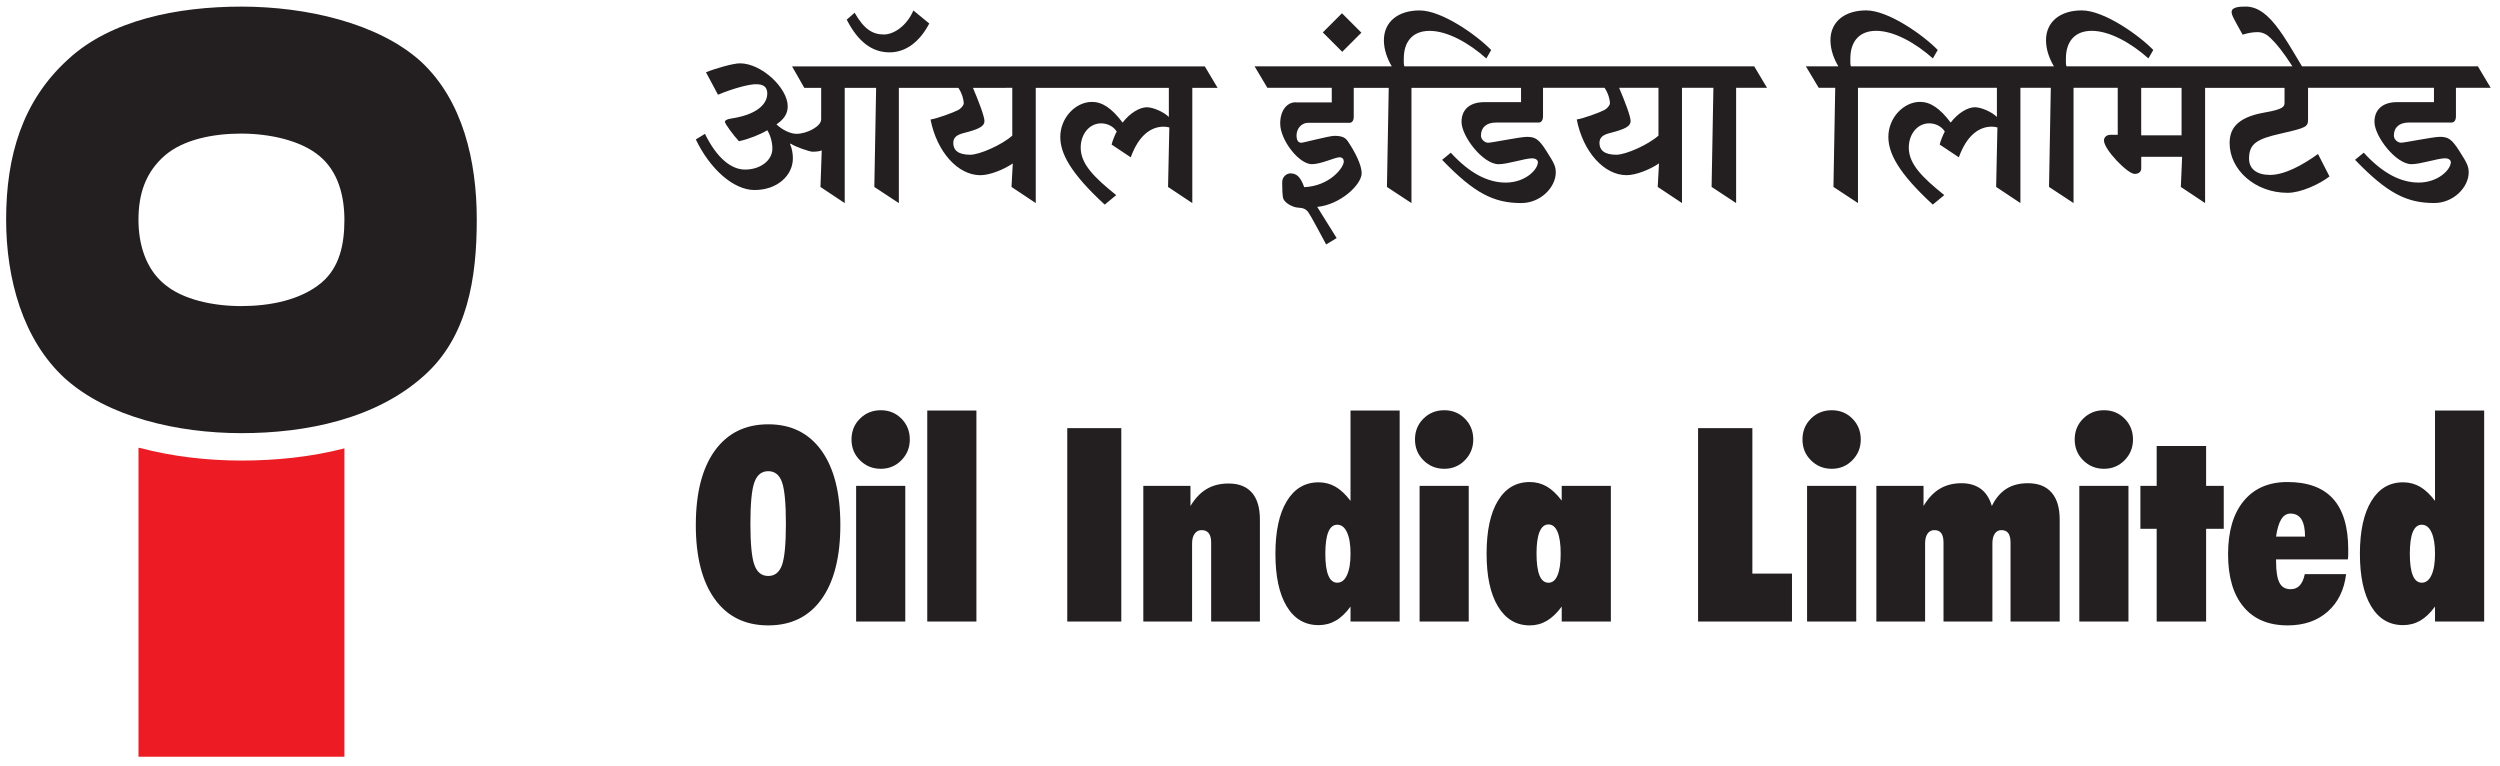 <?xml version="1.0" encoding="UTF-8" standalone="no"?>
<!-- Created with Inkscape (http://www.inkscape.org/) -->

<svg
   xmlns:dc="http://purl.org/dc/elements/1.1/"
   xmlns:cc="http://creativecommons.org/ns#"
   xmlns:rdf="http://www.w3.org/1999/02/22-rdf-syntax-ns#"
   xmlns:svg="http://www.w3.org/2000/svg"
   xmlns="http://www.w3.org/2000/svg"
   xmlns:sodipodi="http://sodipodi.sourceforge.net/DTD/sodipodi-0.dtd"
   xmlns:inkscape="http://www.inkscape.org/namespaces/inkscape"
   width="394"
   height="120.77"
   id="svg3524"
   version="1.1"
   inkscape:version="0.48.1 "
   sodipodi:docname="New document 3">
  <defs
     id="defs3526" />
  <sodipodi:namedview
     id="base"
     pagecolor="#ffffff"
     bordercolor="#666666"
     borderopacity="1.0"
     inkscape:pageopacity="0.0"
     inkscape:pageshadow="2"
     inkscape:zoom="2.8"
     inkscape:cx="201.64475"
     inkscape:cy="60.773703"
     inkscape:document-units="px"
     inkscape:current-layer="layer1"
     showgrid="false"
     fit-margin-top="0"
     fit-margin-left="0"
     fit-margin-right="0"
     fit-margin-bottom="0"
     inkscape:window-width="1280"
     inkscape:window-height="720"
     inkscape:window-x="-8"
     inkscape:window-y="-8"
     inkscape:window-maximized="1" />
  <g
     inkscape:label="Layer 1"
     inkscape:groupmode="layer"
     id="layer1"
     transform="translate(-268.987,-295.62)">
    <g
       id="g3569"
       transform="matrix(2.46,0,0,2.46,-391.755,-609.44)">
      <path
         inkscape:connector-curvature="0"
         id="path496"
         style="fill:#231f20;fill-opacity:1;fill-rule:evenodd;stroke:none"
         d="m 408.356,373.538 0,3.044 -2.586,0 0,-3.044 2.586,0 z m -94.595,2.946 -0.589,0.36 c 0.9,1.882 2.405,3.24 3.763,3.24 1.456,0 2.455,-0.933 2.455,-2.029 0,-0.278 -0.049,-0.622 -0.18,-0.916 l 0.033,-0.033 c 0.294,0.213 1.227,0.524 1.407,0.524 0.196,0 0.409,-0.016 0.589,-0.082 l -0.082,2.34 1.554,1.034 0,-7.383 0.818,0 0.818,0 0.376,0 -0.115,6.349 1.571,1.034 0,-7.383 1.241,0 0.739,0 1.833,0 c 0.245,0.36 0.344,0.786 0.344,0.982 0,0.147 -0.196,0.36 -0.36,0.441 -0.311,0.164 -1.342,0.54 -1.767,0.606 0.409,2.095 1.767,3.567 3.191,3.567 0.589,-2.5e-4 1.473,-0.344 2.078,-0.753 l -0.082,1.505 1.554,1.034 0,-7.383 0.783,0 0.854,0 6.889,0 0,1.866 c -0.327,-0.327 -1.014,-0.622 -1.407,-0.622 -0.459,-3.8e-4 -1.08,0.36 -1.555,0.982 -0.703,-0.933 -1.309,-1.325 -1.964,-1.325 -1.047,-3.8e-4 -2.029,1.014 -2.029,2.241 0,1.047 0.638,2.307 2.847,4.339 l 0.736,-0.608 c -1.424,-1.145 -2.275,-1.996 -2.275,-3.043 0,-0.851 0.54,-1.554 1.309,-1.554 0.426,0 0.802,0.212 0.998,0.523 -0.098,0.18 -0.278,0.606 -0.327,0.835 l 1.227,0.818 c 0.507,-1.407 1.293,-1.964 2.111,-1.964 0.098,0 0.245,0.017 0.36,0.049 l -0.082,3.812 1.554,1.034 0,-7.383 1.62,0 -0.818,-1.374 -10.014,0 -0.854,0 -7.574,0 -0.739,0 -3.074,0 -0.821,0 -3.368,0 0.785,1.374 1.08,0 0,2.029 c 0,0.425 -0.883,0.916 -1.587,0.916 -0.36,0 -0.884,-0.229 -1.276,-0.605 0.556,-0.377 0.72,-0.753 0.72,-1.162 0,-1.162 -1.669,-2.749 -3.06,-2.749 -0.425,0 -1.571,0.327 -2.176,0.573 l 0.769,1.44 c 1.047,-0.442 2.127,-0.703 2.47,-0.671 0.409,-3.7e-4 0.688,0.147 0.688,0.589 0,0.736 -0.753,1.374 -2.308,1.604 -0.327,0.049 -0.408,0.147 -0.408,0.212 0,0.115 0.523,0.835 0.9,1.244 0.622,-0.131 1.391,-0.442 1.816,-0.704 0.18,0.279 0.327,0.736 0.327,1.179 0,0.752 -0.769,1.341 -1.751,1.341 -0.916,0 -1.833,-0.785 -2.569,-2.291 z m 9.586,-7.756 -0.507,0.442 c 0.736,1.44 1.636,2.095 2.749,2.095 1.014,0 1.917,-0.654 2.539,-1.849 l -1.017,-0.834 c -0.425,0.982 -1.244,1.538 -1.898,1.538 -0.703,0 -1.26,-0.327 -1.866,-1.391 z m 10.099,4.81 0,3.06 c -0.654,0.589 -2.094,1.227 -2.7,1.227 -0.785,-2.5e-4 -1.08,-0.311 -1.08,-0.753 0,-0.344 0.213,-0.523 0.671,-0.638 1.047,-0.262 1.326,-0.458 1.326,-0.769 0,-0.294 -0.36,-1.244 -0.736,-2.127 l 2.52,-3.8e-4 z m 20.11,10.033 0.671,-0.409 -1.244,-1.996 c 1.489,-0.147 2.847,-1.426 2.847,-2.162 0,-0.507 -0.409,-1.342 -0.9,-2.062 -0.164,-0.229 -0.376,-0.328 -0.851,-0.328 -0.328,-2.5e-4 -1.98,0.442 -2.111,0.442 -0.163,0 -0.311,-0.098 -0.311,-0.474 0,-0.425 0.311,-0.785 0.703,-0.802 l 2.684,0 c 0.164,0 0.278,-0.131 0.278,-0.393 l 0,-1.849 1.179,0 0.556,0 0.507,0 -0.115,6.349 1.571,1.034 0,-7.383 1.175,0 0.805,0 5.04,0 0,0.917 -2.357,0 c -0.982,0 -1.456,0.524 -1.456,1.26 3.8e-4,0.933 1.375,2.716 2.373,2.716 0.589,-3.8e-4 1.685,-0.377 2.144,-0.377 0.278,0 0.376,0.147 0.376,0.245 0,0.474 -0.802,1.309 -2.062,1.309 -1.145,0 -2.307,-0.589 -3.518,-1.915 l -0.556,0.458 c 2.078,2.16 3.322,2.768 5.073,2.768 1.227,0 2.209,-1.001 2.209,-1.966 0,-0.36 -0.099,-0.589 -0.573,-1.325 -0.523,-0.835 -0.752,-0.949 -1.292,-0.949 -0.425,0 -2.308,0.393 -2.487,0.376 -0.212,-0.016 -0.442,-0.212 -0.442,-0.458 0,-0.54 0.377,-0.834 0.949,-0.834 l 2.749,0 c 0.163,0 0.278,-0.147 0.278,-0.393 l 3.8e-4,-1.833 1.372,0 0.854,0 1.718,0 c 0.245,0.36 0.344,0.786 0.344,0.982 0,0.147 -0.196,0.36 -0.36,0.442 -0.311,0.164 -1.342,0.54 -1.767,0.605 0.409,2.095 1.767,3.567 3.191,3.567 0.59,-2.5e-4 1.473,-0.344 2.078,-0.753 l -0.082,1.505 1.555,1.034 0,-7.383 0.818,0 0.818,0 0.376,0 -0.115,6.349 1.571,1.034 0,-7.383 1.98,0 -0.819,-1.374 -3.812,0 -0.821,0 -7.492,0 -0.853,0 -7.819,0 -0.805,0 -0.815,0 c -0.049,-0.164 -0.033,-0.344 -0.033,-0.507 2.5e-4,-1.047 0.54,-1.767 1.653,-1.767 1.162,0 2.552,0.802 3.633,1.767 l 0.311,-0.54 c -0.916,-0.949 -3.158,-2.536 -4.582,-2.536 -1.374,0 -2.291,0.72 -2.291,1.914 0,0.606 0.229,1.211 0.507,1.669 l -1.522,0 -0.559,0 -6.709,0 0.818,1.374 4.126,0 0,0.933 -2.29,0 c -0.507,-0.033 -1.014,0.442 -1.014,1.358 0,1.047 1.194,2.602 2.029,2.602 0.589,-3.7e-4 1.489,-0.442 1.767,-0.442 0.196,0 0.278,0.131 0.278,0.262 3.7e-4,0.425 -0.933,1.587 -2.536,1.652 -0.245,-0.687 -0.507,-0.883 -0.884,-0.883 -0.278,0 -0.524,0.262 -0.524,0.54 0,0.376 0,0.949 0.082,1.113 0.147,0.297 0.638,0.526 0.933,0.543 0.294,0.016 0.491,0.066 0.654,0.294 0.18,0.246 0.753,1.342 1.145,2.062 z m 2.255,-13.568 -1.243,-1.243 -1.227,1.227 1.244,1.243 1.227,-1.227 z m 19.033,3.534 0,3.06 c -0.654,0.589 -2.094,1.227 -2.7,1.227 -0.786,-2.5e-4 -1.08,-0.311 -1.08,-0.753 0,-0.344 0.212,-0.523 0.671,-0.638 1.047,-0.262 1.325,-0.458 1.325,-0.769 0,-0.294 -0.36,-1.244 -0.736,-2.127 l 2.52,-3.8e-4 z m 10.26,0 1.064,0 -0.114,6.349 1.571,1.034 0,-7.383 1.159,0 0.821,0 6.921,0 0,1.866 c -0.327,-0.327 -1.014,-0.622 -1.407,-0.622 -0.458,-3.8e-4 -1.08,0.36 -1.554,0.982 -0.704,-0.933 -1.309,-1.325 -1.964,-1.325 -1.047,-3.8e-4 -2.029,1.014 -2.029,2.241 0,1.047 0.638,2.307 2.847,4.339 l 0.736,-0.608 c -1.424,-1.145 -2.274,-1.996 -2.274,-3.043 0,-0.851 0.54,-1.554 1.309,-1.554 0.425,0 0.802,0.212 0.998,0.523 -0.098,0.18 -0.278,0.606 -0.327,0.835 l 1.227,0.818 c 0.507,-1.407 1.293,-1.964 2.111,-1.964 0.098,0 0.246,0.017 0.36,0.049 l -0.082,3.812 1.555,1.034 0,-7.383 0.884,0 0.736,0 0.327,0 -0.114,6.349 1.571,1.034 0,-7.383 1.194,0 0.786,0 0.851,0 0,3.011 -0.474,0 c -0.262,0 -0.409,0.18 -0.409,0.36 3.7e-4,0.589 1.522,2.144 1.964,2.144 0.262,-3.8e-4 0.425,-0.131 0.425,-0.36 l 0,-0.736 2.619,0 -0.082,1.931 1.554,1.034 0,-7.383 0.818,0 0.818,0 3.453,0 0,0.949 c 0,0.262 -0.082,0.426 -1.309,0.638 -1.849,0.328 -2.209,1.129 -2.209,1.964 0,1.685 1.62,3.175 3.715,3.175 0.851,0 2.045,-0.556 2.683,-1.048 l -0.736,-1.44 c -0.998,0.72 -2.144,1.341 -3.076,1.341 -0.835,0 -1.342,-0.376 -1.342,-1.047 0,-0.966 0.524,-1.26 2.046,-1.604 1.653,-0.377 1.734,-0.425 1.734,-0.933 l 0,-1.997 2.223,0 0.706,0 5.138,0 0,0.917 -2.356,0 c -0.982,0 -1.456,0.524 -1.456,1.26 0,0.933 1.375,2.716 2.373,2.716 0.589,-3.8e-4 1.686,-0.377 2.144,-0.377 0.278,0 0.376,0.147 0.376,0.245 0,0.474 -0.802,1.309 -2.062,1.309 -1.145,0 -2.307,-0.589 -3.518,-1.915 l -0.556,0.458 c 2.078,2.16 3.321,2.768 5.072,2.768 1.227,0 2.209,-1.001 2.209,-1.966 3.7e-4,-0.36 -0.098,-0.589 -0.572,-1.325 -0.524,-0.835 -0.753,-0.949 -1.293,-0.949 -0.425,0 -2.307,0.393 -2.487,0.376 -0.213,-0.016 -0.442,-0.212 -0.442,-0.458 0,-0.54 0.377,-0.834 0.95,-0.834 l 2.749,0 c 0.164,0 0.278,-0.147 0.278,-0.393 l 0,-1.833 2.225,0 -0.818,-1.374 -8.771,0 -0.706,0 -1.792,0 c -0.891,-1.495 -1.525,-2.595 -2.249,-3.24 -0.605,-0.54 -1.08,-0.589 -1.375,-0.589 -0.393,-3.8e-4 -0.884,0.032 -0.884,0.343 0,0.196 0.082,0.343 0.704,1.457 0.246,-0.082 0.622,-0.164 0.949,-0.164 0.327,0 0.605,0.147 0.835,0.376 0.432,0.417 0.8,0.885 1.406,1.816 l -4.774,0 -0.821,0 -7.262,0 -0.788,0 -0.832,0 c -0.05,-0.164 -0.033,-0.344 -0.033,-0.507 0,-1.047 0.54,-1.767 1.653,-1.767 1.162,0 2.552,0.802 3.633,1.767 l 0.311,-0.54 c -0.916,-0.949 -3.158,-2.536 -4.582,-2.536 -1.374,0 -2.291,0.72 -2.291,1.914 3.7e-4,0.606 0.229,1.211 0.507,1.669 l -1.341,0 -0.739,0 -9.308,0 -0.821,0 -0.799,0 c -0.049,-0.164 -0.033,-0.344 -0.033,-0.507 3.7e-4,-1.047 0.54,-1.767 1.653,-1.767 1.162,0 2.553,0.802 3.633,1.767 l 0.311,-0.54 c -0.917,-0.949 -3.159,-2.536 -4.582,-2.536 -1.374,0 -2.291,0.72 -2.291,1.914 0,0.606 0.229,1.211 0.507,1.669 l -2.081,0 0.821,1.374 z" />
      <path
         inkscape:connector-curvature="0"
         id="path502"
         style="fill:#231f20;fill-opacity:1;fill-rule:evenodd;stroke:none"
         d="m 316.669,401.458 c 0,1.289 0.084,2.17 0.255,2.642 0.168,0.472 0.466,0.71 0.889,0.71 0.42,0 0.713,-0.235 0.881,-0.701 0.165,-0.467 0.249,-1.35 0.249,-2.651 0,-1.301 -0.084,-2.187 -0.249,-2.657 -0.168,-0.47 -0.461,-0.704 -0.881,-0.704 -0.423,0 -0.721,0.237 -0.889,0.713 -0.171,0.475 -0.255,1.359 -0.255,2.648 z m -3.497,0.084 c 0,-2.049 0.405,-3.633 1.217,-4.76 0.814,-1.127 1.956,-1.689 3.424,-1.689 1.466,-3.8e-4 2.602,0.562 3.41,1.686 0.805,1.121 1.208,2.709 1.208,4.763 0,2.048 -0.403,3.633 -1.206,4.754 -0.802,1.121 -1.941,1.68 -3.413,1.68 -1.475,0 -2.619,-0.562 -3.427,-1.686 -0.808,-1.121 -1.214,-2.706 -1.214,-4.748 z m 9.974,-5.476 c 0,-0.53 0.18,-0.976 0.542,-1.335 0.362,-0.359 0.808,-0.539 1.333,-0.539 0.528,0 0.968,0.18 1.324,0.539 0.357,0.359 0.536,0.805 0.536,1.335 0,0.521 -0.179,0.965 -0.539,1.33 -0.359,0.365 -0.799,0.548 -1.321,0.548 -0.524,-3.8e-4 -0.971,-0.183 -1.333,-0.545 -0.362,-0.362 -0.542,-0.805 -0.542,-1.333 z m 0.296,11.664 0,-8.691 3.149,0 0,8.691 -3.149,0 z m 4.557,0 0,-13.521 3.149,0 0,13.521 -3.149,0 z m 8.969,0 0,-12.391 3.462,0 0,12.391 -3.462,0 z m 4.873,0 0,-8.691 3.021,0 0,1.289 c 0.295,-0.492 0.641,-0.854 1.035,-1.089 0.397,-0.235 0.863,-0.353 1.402,-0.353 0.655,0 1.156,0.194 1.498,0.585 0.342,0.391 0.513,0.965 0.513,1.724 l 0,6.536 -3.123,0 0,-5.061 c 0,-0.264 -0.052,-0.464 -0.153,-0.597 -0.102,-0.133 -0.255,-0.2 -0.458,-0.2 -0.185,0 -0.336,0.075 -0.446,0.229 -0.11,0.153 -0.165,0.359 -0.165,0.62 l 0,5.009 -3.123,0 z m 11.661,-4.346 c 0,0.617 0.063,1.08 0.191,1.39 0.128,0.31 0.319,0.467 0.574,0.467 0.267,0 0.475,-0.162 0.623,-0.487 0.151,-0.325 0.226,-0.782 0.226,-1.37 0,-0.588 -0.075,-1.046 -0.226,-1.37 -0.148,-0.325 -0.356,-0.487 -0.623,-0.487 -0.255,0 -0.446,0.156 -0.574,0.466 -0.128,0.31 -0.191,0.773 -0.191,1.391 z m 1.614,4.346 0,-0.959 c -0.296,0.406 -0.608,0.707 -0.942,0.898 -0.333,0.194 -0.701,0.29 -1.104,0.29 -0.877,0 -1.558,-0.4 -2.042,-1.202 -0.484,-0.8 -0.724,-1.924 -0.724,-3.372 0,-1.443 0.243,-2.567 0.73,-3.37 0.486,-0.802 1.165,-1.205 2.036,-1.205 0.397,0 0.759,0.096 1.086,0.284 0.328,0.191 0.649,0.492 0.959,0.904 l 0,-5.789 3.149,0 0,13.521 -3.149,0 z m 4.129,-11.664 c 0,-0.53 0.179,-0.976 0.541,-1.335 0.362,-0.359 0.808,-0.539 1.333,-0.539 0.527,0 0.968,0.18 1.324,0.539 0.357,0.359 0.536,0.805 0.536,1.335 0,0.521 -0.18,0.965 -0.538,1.33 -0.36,0.365 -0.8,0.548 -1.321,0.548 -0.524,-3.8e-4 -0.971,-0.183 -1.333,-0.545 -0.362,-0.362 -0.542,-0.805 -0.541,-1.333 z m 0.295,11.664 0,-8.691 3.149,0 0,8.691 -3.149,0 z m 7.492,-4.346 c 0,0.617 0.064,1.08 0.191,1.393 0.127,0.31 0.319,0.466 0.573,0.466 0.256,0 0.449,-0.159 0.583,-0.481 0.134,-0.319 0.2,-0.779 0.2,-1.379 0,-0.611 -0.066,-1.075 -0.2,-1.394 -0.133,-0.322 -0.327,-0.481 -0.583,-0.481 -0.249,0 -0.44,0.16 -0.571,0.475 -0.13,0.316 -0.194,0.785 -0.194,1.399 z m 1.614,4.346 0,-0.959 c -0.31,0.42 -0.632,0.725 -0.962,0.916 -0.334,0.194 -0.692,0.289 -1.084,0.289 -0.866,0 -1.544,-0.403 -2.034,-1.208 -0.49,-0.809 -0.733,-1.935 -0.733,-3.384 0,-1.46 0.24,-2.59 0.724,-3.389 0.484,-0.803 1.165,-1.203 2.043,-1.203 0.397,0 0.759,0.096 1.086,0.284 0.328,0.191 0.649,0.493 0.959,0.904 l 3.8e-4,-0.942 3.149,0 0,8.691 -3.149,0 z m 8.735,0 0,-12.391 3.479,0 0,9.318 2.538,0 0,3.074 -6.017,0 z m 6.689,-11.664 c 0,-0.53 0.18,-0.976 0.541,-1.335 0.362,-0.359 0.809,-0.539 1.333,-0.539 0.528,0 0.968,0.18 1.324,0.539 0.357,0.359 0.536,0.805 0.536,1.335 0,0.521 -0.179,0.965 -0.539,1.33 -0.359,0.365 -0.799,0.548 -1.321,0.548 -0.524,-3.8e-4 -0.971,-0.183 -1.333,-0.545 -0.362,-0.362 -0.541,-0.805 -0.541,-1.333 z m 0.295,11.664 0,-8.691 3.149,0 0,8.691 -3.149,0 z m 4.438,0 0,-8.691 3.022,0 0,1.289 c 0.295,-0.498 0.64,-0.866 1.04,-1.104 0.397,-0.238 0.863,-0.356 1.396,-0.356 0.495,-3.8e-4 0.906,0.122 1.234,0.362 0.324,0.24 0.562,0.606 0.707,1.098 0.243,-0.499 0.556,-0.866 0.933,-1.104 0.38,-0.238 0.837,-0.356 1.376,-0.356 0.66,-3.8e-4 1.168,0.197 1.515,0.594 0.348,0.397 0.522,0.974 0.522,1.733 l 0,6.536 -3.149,0 0,-5.061 c 0,-0.269 -0.049,-0.472 -0.145,-0.603 -0.095,-0.13 -0.243,-0.194 -0.44,-0.194 -0.18,0 -0.321,0.075 -0.423,0.226 -0.101,0.148 -0.154,0.356 -0.154,0.623 l 0,5.009 -3.132,0 0,-5.061 c 0,-0.269 -0.049,-0.472 -0.145,-0.603 -0.095,-0.13 -0.243,-0.194 -0.441,-0.194 -0.185,0 -0.333,0.075 -0.437,0.226 -0.104,0.148 -0.157,0.356 -0.157,0.623 l 0,5.009 -3.123,0 z m 12.707,-11.664 c 0,-0.53 0.179,-0.976 0.542,-1.335 0.362,-0.359 0.808,-0.539 1.333,-0.539 0.527,0 0.968,0.18 1.324,0.539 0.356,0.359 0.536,0.805 0.536,1.335 0,0.521 -0.18,0.965 -0.539,1.33 -0.359,0.365 -0.799,0.548 -1.321,0.548 -0.524,-3.8e-4 -0.971,-0.183 -1.333,-0.545 -0.362,-0.362 -0.542,-0.805 -0.542,-1.333 z m 0.295,11.664 0,-8.691 3.149,0 0,8.691 -3.149,0 z m 4.957,0 0,-5.942 -1.043,0 0,-2.749 1.043,0 0,-2.555 3.167,0 0,2.555 1.13,0 0,2.749 -1.13,0 0,5.942 -3.167,0 z m 7.648,-5.441 1.857,0 c 0,-0.492 -0.079,-0.864 -0.232,-1.11 -0.157,-0.246 -0.391,-0.367 -0.701,-0.367 -0.243,0 -0.441,0.122 -0.589,0.362 -0.151,0.241 -0.264,0.612 -0.336,1.115 z m 4.488,2.401 c -0.125,1.02 -0.519,1.822 -1.185,2.408 -0.663,0.585 -1.515,0.878 -2.558,0.878 -1.223,0 -2.165,-0.394 -2.825,-1.185 -0.663,-0.788 -0.994,-1.912 -0.994,-3.372 0,-1.466 0.333,-2.605 1.002,-3.413 0.666,-0.808 1.599,-1.214 2.799,-1.214 1.31,0 2.283,0.36 2.929,1.078 0.646,0.718 0.968,1.802 0.968,3.251 2.5e-4,0.171 0,0.298 -0.002,0.385 -0.002,0.09 -0.011,0.171 -0.023,0.243 l -4.598,0 0,0.119 c 0,0.64 0.072,1.098 0.217,1.373 0.142,0.278 0.38,0.417 0.707,0.417 0.243,0 0.44,-0.078 0.588,-0.237 0.15,-0.159 0.261,-0.403 0.327,-0.73 l 2.648,-3.8e-4 z m 4.082,-1.306 c 0,0.617 0.064,1.08 0.191,1.39 0.128,0.31 0.319,0.467 0.574,0.467 0.267,0 0.475,-0.162 0.623,-0.487 0.151,-0.325 0.226,-0.782 0.226,-1.37 3.8e-4,-0.588 -0.075,-1.046 -0.226,-1.37 -0.148,-0.325 -0.356,-0.487 -0.623,-0.487 -0.255,0 -0.446,0.156 -0.574,0.466 -0.127,0.31 -0.191,0.773 -0.191,1.391 z m 1.614,4.346 0,-0.959 c -0.296,0.406 -0.609,0.707 -0.942,0.898 -0.333,0.194 -0.701,0.29 -1.104,0.29 -0.878,0 -1.559,-0.4 -2.042,-1.202 -0.484,-0.8 -0.724,-1.924 -0.724,-3.372 0,-1.443 0.243,-2.567 0.73,-3.37 0.486,-0.802 1.164,-1.205 2.036,-1.205 0.397,0 0.759,0.096 1.086,0.284 0.328,0.191 0.649,0.492 0.959,0.904 l 3.8e-4,-5.789 3.149,0 0,13.521 -3.149,0 z" />
      <path
         inkscape:connector-curvature="0"
         id="path512"
         style="fill:#ed1c24;fill-opacity:1;fill-rule:evenodd;stroke:none"
         d="m 277.467,396.603 0.07,0 c 2.099,0.557 4.352,0.813 6.525,0.813 2.172,0 4.44,-0.222 6.596,-0.781 l 0,19.755 -13.192,0 0,-19.788 z" />
      <path
         inkscape:connector-curvature="0"
         id="path514"
         style="fill:#231f20;fill-opacity:1;fill-rule:evenodd;stroke:none"
         d="m 284.063,368.334 c 4.125,0 8.747,1.042 11.485,3.507 2.703,2.5 3.591,6.388 3.591,10.139 0,3.784 -0.604,7.5 -3.342,9.965 -3.094,2.812 -7.609,3.715 -11.734,3.715 -4.124,-2.5e-4 -8.569,-1.042 -11.307,-3.507 -2.702,-2.466 -3.769,-6.389 -3.769,-10.174 0,-4.062 1.031,-7.604 3.982,-10.277 2.702,-2.5 6.969,-3.368 11.094,-3.368 z m -0.018,8.135 c 1.821,0 3.833,0.437 5.016,1.437 1.214,0.999 1.597,2.591 1.597,4.089 0,1.53 -0.287,3.028 -1.469,4.027 -1.342,1.124 -3.322,1.498 -5.144,1.498 -1.789,0 -3.737,-0.406 -4.919,-1.405 -1.214,-0.999 -1.661,-2.591 -1.661,-4.121 0,-1.654 0.447,-3.059 1.725,-4.152 1.182,-0.999 3.066,-1.373 4.855,-1.374" />
    </g>
  </g>
</svg>
